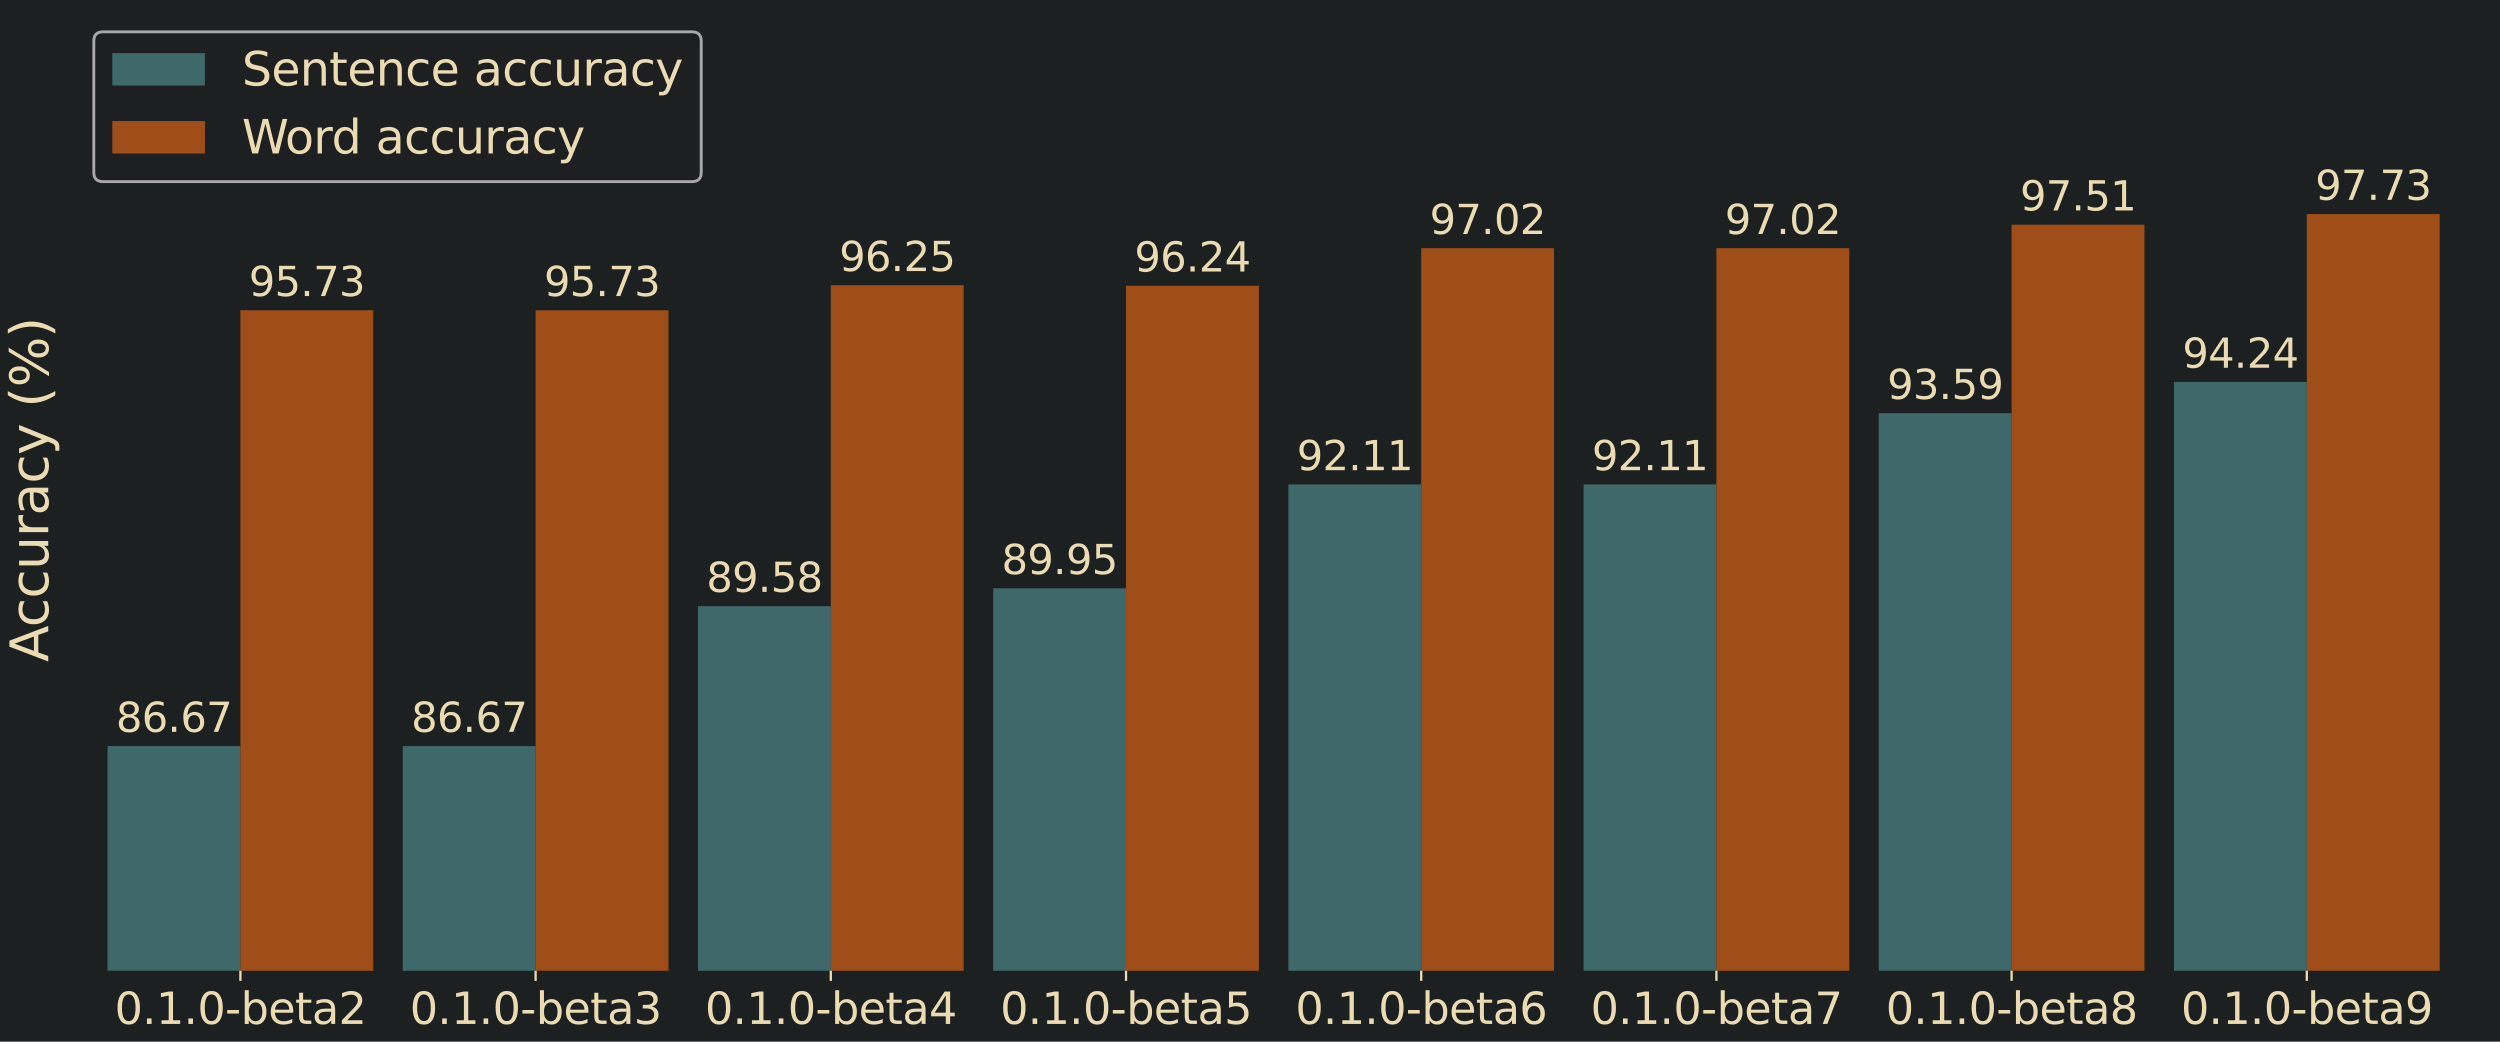 <?xml version="1.0" encoding="utf-8" standalone="no"?>
<!DOCTYPE svg PUBLIC "-//W3C//DTD SVG 1.1//EN"
  "http://www.w3.org/Graphics/SVG/1.1/DTD/svg11.dtd">
<svg xmlns:xlink="http://www.w3.org/1999/xlink" width="864pt" height="360pt" viewBox="0 0 864 360" xmlns="http://www.w3.org/2000/svg" version="1.1">
 <defs>
  <style type="text/css">*{stroke-linejoin: round; stroke-linecap: butt}</style>
 </defs>
 <g id="figure_1">
  <g id="patch_1">
   <path d="M 0 360 
L 864 360 
L 864 0 
L 0 0 
z
" style="fill: #1d2021"/>
  </g>
  <g id="axes_1">
   <g id="patch_2">
    <path d="M 24.421 335.483 
L 861 335.483 
L 861 3 
L 24.421 3 
z
" style="fill: #1d2021"/>
   </g>
   <g id="patch_3">
    <path d="M 37.174 1698.66 
L 83.083 1698.66 
L 83.083 257.848 
L 37.174 257.848 
z
" clip-path="url(#p8f7c60ce4b)" style="fill: #3e686a"/>
   </g>
   <g id="patch_4">
    <path d="M 139.195 1698.66 
L 185.105 1698.66 
L 185.105 257.848 
L 139.195 257.848 
z
" clip-path="url(#p8f7c60ce4b)" style="fill: #3e686a"/>
   </g>
   <g id="patch_5">
    <path d="M 241.217 1698.66 
L 287.127 1698.66 
L 287.127 209.472 
L 241.217 209.472 
z
" clip-path="url(#p8f7c60ce4b)" style="fill: #3e686a"/>
   </g>
   <g id="patch_6">
    <path d="M 343.239 1698.66 
L 389.149 1698.66 
L 389.149 203.321 
L 343.239 203.321 
z
" clip-path="url(#p8f7c60ce4b)" style="fill: #3e686a"/>
   </g>
   <g id="patch_7">
    <path d="M 445.261 1698.66 
L 491.171 1698.66 
L 491.171 167.413 
L 445.261 167.413 
z
" clip-path="url(#p8f7c60ce4b)" style="fill: #3e686a"/>
   </g>
   <g id="patch_8">
    <path d="M 547.283 1698.66 
L 593.192 1698.66 
L 593.192 167.413 
L 547.283 167.413 
z
" clip-path="url(#p8f7c60ce4b)" style="fill: #3e686a"/>
   </g>
   <g id="patch_9">
    <path d="M 649.304 1698.66 
L 695.214 1698.66 
L 695.214 142.809 
L 649.304 142.809 
z
" clip-path="url(#p8f7c60ce4b)" style="fill: #3e686a"/>
   </g>
   <g id="patch_10">
    <path d="M 751.326 1698.66 
L 797.236 1698.66 
L 797.236 132.003 
L 751.326 132.003 
z
" clip-path="url(#p8f7c60ce4b)" style="fill: #3e686a"/>
   </g>
   <g id="patch_11">
    <path d="M 83.083 1698.66 
L 128.993 1698.66 
L 128.993 107.233 
L 83.083 107.233 
z
" clip-path="url(#p8f7c60ce4b)" style="fill: #9f4e19"/>
   </g>
   <g id="patch_12">
    <path d="M 185.105 1698.66 
L 231.015 1698.66 
L 231.015 107.233 
L 185.105 107.233 
z
" clip-path="url(#p8f7c60ce4b)" style="fill: #9f4e19"/>
   </g>
   <g id="patch_13">
    <path d="M 287.127 1698.66 
L 333.037 1698.66 
L 333.037 98.589 
L 287.127 98.589 
z
" clip-path="url(#p8f7c60ce4b)" style="fill: #9f4e19"/>
   </g>
   <g id="patch_14">
    <path d="M 389.149 1698.66 
L 435.059 1698.66 
L 435.059 98.755 
L 389.149 98.755 
z
" clip-path="url(#p8f7c60ce4b)" style="fill: #9f4e19"/>
   </g>
   <g id="patch_15">
    <path d="M 491.171 1698.66 
L 537.08 1698.66 
L 537.08 85.788 
L 491.171 85.788 
z
" clip-path="url(#p8f7c60ce4b)" style="fill: #9f4e19"/>
   </g>
   <g id="patch_16">
    <path d="M 593.192 1698.66 
L 639.102 1698.66 
L 639.102 85.788 
L 593.192 85.788 
z
" clip-path="url(#p8f7c60ce4b)" style="fill: #9f4e19"/>
   </g>
   <g id="patch_17">
    <path d="M 695.214 1698.66 
L 741.124 1698.66 
L 741.124 77.643 
L 695.214 77.643 
z
" clip-path="url(#p8f7c60ce4b)" style="fill: #9f4e19"/>
   </g>
   <g id="patch_18">
    <path d="M 797.236 1698.66 
L 843.146 1698.66 
L 843.146 73.985 
L 797.236 73.985 
z
" clip-path="url(#p8f7c60ce4b)" style="fill: #9f4e19"/>
   </g>
   <g id="matplotlib.axis_1">
    <g id="xtick_1">
     <g id="line2d_1">
      <defs>
       <path id="mc0e2eb889c" d="M 0 0 
L 0 3.5 
" style="stroke: #ebdbb2; stroke-width: 0.8"/>
      </defs>
      <g>
       <use xlink:href="#mc0e2eb889c" x="83.083" y="335.483" style="fill: #ebdbb2; stroke: #ebdbb2; stroke-width: 0.8"/>
      </g>
     </g>
     <g id="text_1">
      <!-- 0.1.0-beta2 -->
      <g style="fill: #ebdbb2" transform="translate(39.61 353.88) scale(0.15 -0.15)">
       <defs>
        <path id="DejaVuSans-30" d="M 2034 4250 
Q 1547 4250 1301 3770 
Q 1056 3291 1056 2328 
Q 1056 1369 1301 889 
Q 1547 409 2034 409 
Q 2525 409 2770 889 
Q 3016 1369 3016 2328 
Q 3016 3291 2770 3770 
Q 2525 4250 2034 4250 
z
M 2034 4750 
Q 2819 4750 3233 4129 
Q 3647 3509 3647 2328 
Q 3647 1150 3233 529 
Q 2819 -91 2034 -91 
Q 1250 -91 836 529 
Q 422 1150 422 2328 
Q 422 3509 836 4129 
Q 1250 4750 2034 4750 
z
" transform="scale(0.016)"/>
        <path id="DejaVuSans-2e" d="M 684 794 
L 1344 794 
L 1344 0 
L 684 0 
L 684 794 
z
" transform="scale(0.016)"/>
        <path id="DejaVuSans-31" d="M 794 531 
L 1825 531 
L 1825 4091 
L 703 3866 
L 703 4441 
L 1819 4666 
L 2450 4666 
L 2450 531 
L 3481 531 
L 3481 0 
L 794 0 
L 794 531 
z
" transform="scale(0.016)"/>
        <path id="DejaVuSans-2d" d="M 313 2009 
L 1997 2009 
L 1997 1497 
L 313 1497 
L 313 2009 
z
" transform="scale(0.016)"/>
        <path id="DejaVuSans-62" d="M 3116 1747 
Q 3116 2381 2855 2742 
Q 2594 3103 2138 3103 
Q 1681 3103 1420 2742 
Q 1159 2381 1159 1747 
Q 1159 1113 1420 752 
Q 1681 391 2138 391 
Q 2594 391 2855 752 
Q 3116 1113 3116 1747 
z
M 1159 2969 
Q 1341 3281 1617 3432 
Q 1894 3584 2278 3584 
Q 2916 3584 3314 3078 
Q 3713 2572 3713 1747 
Q 3713 922 3314 415 
Q 2916 -91 2278 -91 
Q 1894 -91 1617 61 
Q 1341 213 1159 525 
L 1159 0 
L 581 0 
L 581 4863 
L 1159 4863 
L 1159 2969 
z
" transform="scale(0.016)"/>
        <path id="DejaVuSans-65" d="M 3597 1894 
L 3597 1613 
L 953 1613 
Q 991 1019 1311 708 
Q 1631 397 2203 397 
Q 2534 397 2845 478 
Q 3156 559 3463 722 
L 3463 178 
Q 3153 47 2828 -22 
Q 2503 -91 2169 -91 
Q 1331 -91 842 396 
Q 353 884 353 1716 
Q 353 2575 817 3079 
Q 1281 3584 2069 3584 
Q 2775 3584 3186 3129 
Q 3597 2675 3597 1894 
z
M 3022 2063 
Q 3016 2534 2758 2815 
Q 2500 3097 2075 3097 
Q 1594 3097 1305 2825 
Q 1016 2553 972 2059 
L 3022 2063 
z
" transform="scale(0.016)"/>
        <path id="DejaVuSans-74" d="M 1172 4494 
L 1172 3500 
L 2356 3500 
L 2356 3053 
L 1172 3053 
L 1172 1153 
Q 1172 725 1289 603 
Q 1406 481 1766 481 
L 2356 481 
L 2356 0 
L 1766 0 
Q 1100 0 847 248 
Q 594 497 594 1153 
L 594 3053 
L 172 3053 
L 172 3500 
L 594 3500 
L 594 4494 
L 1172 4494 
z
" transform="scale(0.016)"/>
        <path id="DejaVuSans-61" d="M 2194 1759 
Q 1497 1759 1228 1600 
Q 959 1441 959 1056 
Q 959 750 1161 570 
Q 1363 391 1709 391 
Q 2188 391 2477 730 
Q 2766 1069 2766 1631 
L 2766 1759 
L 2194 1759 
z
M 3341 1997 
L 3341 0 
L 2766 0 
L 2766 531 
Q 2569 213 2275 61 
Q 1981 -91 1556 -91 
Q 1019 -91 701 211 
Q 384 513 384 1019 
Q 384 1609 779 1909 
Q 1175 2209 1959 2209 
L 2766 2209 
L 2766 2266 
Q 2766 2663 2505 2880 
Q 2244 3097 1772 3097 
Q 1472 3097 1187 3025 
Q 903 2953 641 2809 
L 641 3341 
Q 956 3463 1253 3523 
Q 1550 3584 1831 3584 
Q 2591 3584 2966 3190 
Q 3341 2797 3341 1997 
z
" transform="scale(0.016)"/>
        <path id="DejaVuSans-32" d="M 1228 531 
L 3431 531 
L 3431 0 
L 469 0 
L 469 531 
Q 828 903 1448 1529 
Q 2069 2156 2228 2338 
Q 2531 2678 2651 2914 
Q 2772 3150 2772 3378 
Q 2772 3750 2511 3984 
Q 2250 4219 1831 4219 
Q 1534 4219 1204 4116 
Q 875 4013 500 3803 
L 500 4441 
Q 881 4594 1212 4672 
Q 1544 4750 1819 4750 
Q 2544 4750 2975 4387 
Q 3406 4025 3406 3419 
Q 3406 3131 3298 2873 
Q 3191 2616 2906 2266 
Q 2828 2175 2409 1742 
Q 1991 1309 1228 531 
z
" transform="scale(0.016)"/>
       </defs>
       <use xlink:href="#DejaVuSans-30"/>
       <use xlink:href="#DejaVuSans-2e" x="63.623"/>
       <use xlink:href="#DejaVuSans-31" x="95.41"/>
       <use xlink:href="#DejaVuSans-2e" x="159.033"/>
       <use xlink:href="#DejaVuSans-30" x="190.82"/>
       <use xlink:href="#DejaVuSans-2d" x="254.443"/>
       <use xlink:href="#DejaVuSans-62" x="290.527"/>
       <use xlink:href="#DejaVuSans-65" x="354.004"/>
       <use xlink:href="#DejaVuSans-74" x="415.527"/>
       <use xlink:href="#DejaVuSans-61" x="454.736"/>
       <use xlink:href="#DejaVuSans-32" x="516.016"/>
      </g>
     </g>
    </g>
    <g id="xtick_2">
     <g id="line2d_2">
      <g>
       <use xlink:href="#mc0e2eb889c" x="185.105" y="335.483" style="fill: #ebdbb2; stroke: #ebdbb2; stroke-width: 0.8"/>
      </g>
     </g>
     <g id="text_2">
      <!-- 0.1.0-beta3 -->
      <g style="fill: #ebdbb2" transform="translate(141.632 353.88) scale(0.15 -0.15)">
       <defs>
        <path id="DejaVuSans-33" d="M 2597 2516 
Q 3050 2419 3304 2112 
Q 3559 1806 3559 1356 
Q 3559 666 3084 287 
Q 2609 -91 1734 -91 
Q 1441 -91 1130 -33 
Q 819 25 488 141 
L 488 750 
Q 750 597 1062 519 
Q 1375 441 1716 441 
Q 2309 441 2620 675 
Q 2931 909 2931 1356 
Q 2931 1769 2642 2001 
Q 2353 2234 1838 2234 
L 1294 2234 
L 1294 2753 
L 1863 2753 
Q 2328 2753 2575 2939 
Q 2822 3125 2822 3475 
Q 2822 3834 2567 4026 
Q 2313 4219 1838 4219 
Q 1578 4219 1281 4162 
Q 984 4106 628 3988 
L 628 4550 
Q 988 4650 1302 4700 
Q 1616 4750 1894 4750 
Q 2613 4750 3031 4423 
Q 3450 4097 3450 3541 
Q 3450 3153 3228 2886 
Q 3006 2619 2597 2516 
z
" transform="scale(0.016)"/>
       </defs>
       <use xlink:href="#DejaVuSans-30"/>
       <use xlink:href="#DejaVuSans-2e" x="63.623"/>
       <use xlink:href="#DejaVuSans-31" x="95.41"/>
       <use xlink:href="#DejaVuSans-2e" x="159.033"/>
       <use xlink:href="#DejaVuSans-30" x="190.82"/>
       <use xlink:href="#DejaVuSans-2d" x="254.443"/>
       <use xlink:href="#DejaVuSans-62" x="290.527"/>
       <use xlink:href="#DejaVuSans-65" x="354.004"/>
       <use xlink:href="#DejaVuSans-74" x="415.527"/>
       <use xlink:href="#DejaVuSans-61" x="454.736"/>
       <use xlink:href="#DejaVuSans-33" x="516.016"/>
      </g>
     </g>
    </g>
    <g id="xtick_3">
     <g id="line2d_3">
      <g>
       <use xlink:href="#mc0e2eb889c" x="287.127" y="335.483" style="fill: #ebdbb2; stroke: #ebdbb2; stroke-width: 0.8"/>
      </g>
     </g>
     <g id="text_3">
      <!-- 0.1.0-beta4 -->
      <g style="fill: #ebdbb2" transform="translate(243.654 353.88) scale(0.15 -0.15)">
       <defs>
        <path id="DejaVuSans-34" d="M 2419 4116 
L 825 1625 
L 2419 1625 
L 2419 4116 
z
M 2253 4666 
L 3047 4666 
L 3047 1625 
L 3713 1625 
L 3713 1100 
L 3047 1100 
L 3047 0 
L 2419 0 
L 2419 1100 
L 313 1100 
L 313 1709 
L 2253 4666 
z
" transform="scale(0.016)"/>
       </defs>
       <use xlink:href="#DejaVuSans-30"/>
       <use xlink:href="#DejaVuSans-2e" x="63.623"/>
       <use xlink:href="#DejaVuSans-31" x="95.41"/>
       <use xlink:href="#DejaVuSans-2e" x="159.033"/>
       <use xlink:href="#DejaVuSans-30" x="190.82"/>
       <use xlink:href="#DejaVuSans-2d" x="254.443"/>
       <use xlink:href="#DejaVuSans-62" x="290.527"/>
       <use xlink:href="#DejaVuSans-65" x="354.004"/>
       <use xlink:href="#DejaVuSans-74" x="415.527"/>
       <use xlink:href="#DejaVuSans-61" x="454.736"/>
       <use xlink:href="#DejaVuSans-34" x="516.016"/>
      </g>
     </g>
    </g>
    <g id="xtick_4">
     <g id="line2d_4">
      <g>
       <use xlink:href="#mc0e2eb889c" x="389.149" y="335.483" style="fill: #ebdbb2; stroke: #ebdbb2; stroke-width: 0.8"/>
      </g>
     </g>
     <g id="text_4">
      <!-- 0.1.0-beta5 -->
      <g style="fill: #ebdbb2" transform="translate(345.676 353.88) scale(0.15 -0.15)">
       <defs>
        <path id="DejaVuSans-35" d="M 691 4666 
L 3169 4666 
L 3169 4134 
L 1269 4134 
L 1269 2991 
Q 1406 3038 1543 3061 
Q 1681 3084 1819 3084 
Q 2600 3084 3056 2656 
Q 3513 2228 3513 1497 
Q 3513 744 3044 326 
Q 2575 -91 1722 -91 
Q 1428 -91 1123 -41 
Q 819 9 494 109 
L 494 744 
Q 775 591 1075 516 
Q 1375 441 1709 441 
Q 2250 441 2565 725 
Q 2881 1009 2881 1497 
Q 2881 1984 2565 2268 
Q 2250 2553 1709 2553 
Q 1456 2553 1204 2497 
Q 953 2441 691 2322 
L 691 4666 
z
" transform="scale(0.016)"/>
       </defs>
       <use xlink:href="#DejaVuSans-30"/>
       <use xlink:href="#DejaVuSans-2e" x="63.623"/>
       <use xlink:href="#DejaVuSans-31" x="95.41"/>
       <use xlink:href="#DejaVuSans-2e" x="159.033"/>
       <use xlink:href="#DejaVuSans-30" x="190.82"/>
       <use xlink:href="#DejaVuSans-2d" x="254.443"/>
       <use xlink:href="#DejaVuSans-62" x="290.527"/>
       <use xlink:href="#DejaVuSans-65" x="354.004"/>
       <use xlink:href="#DejaVuSans-74" x="415.527"/>
       <use xlink:href="#DejaVuSans-61" x="454.736"/>
       <use xlink:href="#DejaVuSans-35" x="516.016"/>
      </g>
     </g>
    </g>
    <g id="xtick_5">
     <g id="line2d_5">
      <g>
       <use xlink:href="#mc0e2eb889c" x="491.171" y="335.483" style="fill: #ebdbb2; stroke: #ebdbb2; stroke-width: 0.8"/>
      </g>
     </g>
     <g id="text_5">
      <!-- 0.1.0-beta6 -->
      <g style="fill: #ebdbb2" transform="translate(447.698 353.88) scale(0.15 -0.15)">
       <defs>
        <path id="DejaVuSans-36" d="M 2113 2584 
Q 1688 2584 1439 2293 
Q 1191 2003 1191 1497 
Q 1191 994 1439 701 
Q 1688 409 2113 409 
Q 2538 409 2786 701 
Q 3034 994 3034 1497 
Q 3034 2003 2786 2293 
Q 2538 2584 2113 2584 
z
M 3366 4563 
L 3366 3988 
Q 3128 4100 2886 4159 
Q 2644 4219 2406 4219 
Q 1781 4219 1451 3797 
Q 1122 3375 1075 2522 
Q 1259 2794 1537 2939 
Q 1816 3084 2150 3084 
Q 2853 3084 3261 2657 
Q 3669 2231 3669 1497 
Q 3669 778 3244 343 
Q 2819 -91 2113 -91 
Q 1303 -91 875 529 
Q 447 1150 447 2328 
Q 447 3434 972 4092 
Q 1497 4750 2381 4750 
Q 2619 4750 2861 4703 
Q 3103 4656 3366 4563 
z
" transform="scale(0.016)"/>
       </defs>
       <use xlink:href="#DejaVuSans-30"/>
       <use xlink:href="#DejaVuSans-2e" x="63.623"/>
       <use xlink:href="#DejaVuSans-31" x="95.41"/>
       <use xlink:href="#DejaVuSans-2e" x="159.033"/>
       <use xlink:href="#DejaVuSans-30" x="190.82"/>
       <use xlink:href="#DejaVuSans-2d" x="254.443"/>
       <use xlink:href="#DejaVuSans-62" x="290.527"/>
       <use xlink:href="#DejaVuSans-65" x="354.004"/>
       <use xlink:href="#DejaVuSans-74" x="415.527"/>
       <use xlink:href="#DejaVuSans-61" x="454.736"/>
       <use xlink:href="#DejaVuSans-36" x="516.016"/>
      </g>
     </g>
    </g>
    <g id="xtick_6">
     <g id="line2d_6">
      <g>
       <use xlink:href="#mc0e2eb889c" x="593.192" y="335.483" style="fill: #ebdbb2; stroke: #ebdbb2; stroke-width: 0.8"/>
      </g>
     </g>
     <g id="text_6">
      <!-- 0.1.0-beta7 -->
      <g style="fill: #ebdbb2" transform="translate(549.719 353.88) scale(0.15 -0.15)">
       <defs>
        <path id="DejaVuSans-37" d="M 525 4666 
L 3525 4666 
L 3525 4397 
L 1831 0 
L 1172 0 
L 2766 4134 
L 525 4134 
L 525 4666 
z
" transform="scale(0.016)"/>
       </defs>
       <use xlink:href="#DejaVuSans-30"/>
       <use xlink:href="#DejaVuSans-2e" x="63.623"/>
       <use xlink:href="#DejaVuSans-31" x="95.41"/>
       <use xlink:href="#DejaVuSans-2e" x="159.033"/>
       <use xlink:href="#DejaVuSans-30" x="190.82"/>
       <use xlink:href="#DejaVuSans-2d" x="254.443"/>
       <use xlink:href="#DejaVuSans-62" x="290.527"/>
       <use xlink:href="#DejaVuSans-65" x="354.004"/>
       <use xlink:href="#DejaVuSans-74" x="415.527"/>
       <use xlink:href="#DejaVuSans-61" x="454.736"/>
       <use xlink:href="#DejaVuSans-37" x="516.016"/>
      </g>
     </g>
    </g>
    <g id="xtick_7">
     <g id="line2d_7">
      <g>
       <use xlink:href="#mc0e2eb889c" x="695.214" y="335.483" style="fill: #ebdbb2; stroke: #ebdbb2; stroke-width: 0.8"/>
      </g>
     </g>
     <g id="text_7">
      <!-- 0.1.0-beta8 -->
      <g style="fill: #ebdbb2" transform="translate(651.741 353.88) scale(0.15 -0.15)">
       <defs>
        <path id="DejaVuSans-38" d="M 2034 2216 
Q 1584 2216 1326 1975 
Q 1069 1734 1069 1313 
Q 1069 891 1326 650 
Q 1584 409 2034 409 
Q 2484 409 2743 651 
Q 3003 894 3003 1313 
Q 3003 1734 2745 1975 
Q 2488 2216 2034 2216 
z
M 1403 2484 
Q 997 2584 770 2862 
Q 544 3141 544 3541 
Q 544 4100 942 4425 
Q 1341 4750 2034 4750 
Q 2731 4750 3128 4425 
Q 3525 4100 3525 3541 
Q 3525 3141 3298 2862 
Q 3072 2584 2669 2484 
Q 3125 2378 3379 2068 
Q 3634 1759 3634 1313 
Q 3634 634 3220 271 
Q 2806 -91 2034 -91 
Q 1263 -91 848 271 
Q 434 634 434 1313 
Q 434 1759 690 2068 
Q 947 2378 1403 2484 
z
M 1172 3481 
Q 1172 3119 1398 2916 
Q 1625 2713 2034 2713 
Q 2441 2713 2670 2916 
Q 2900 3119 2900 3481 
Q 2900 3844 2670 4047 
Q 2441 4250 2034 4250 
Q 1625 4250 1398 4047 
Q 1172 3844 1172 3481 
z
" transform="scale(0.016)"/>
       </defs>
       <use xlink:href="#DejaVuSans-30"/>
       <use xlink:href="#DejaVuSans-2e" x="63.623"/>
       <use xlink:href="#DejaVuSans-31" x="95.41"/>
       <use xlink:href="#DejaVuSans-2e" x="159.033"/>
       <use xlink:href="#DejaVuSans-30" x="190.82"/>
       <use xlink:href="#DejaVuSans-2d" x="254.443"/>
       <use xlink:href="#DejaVuSans-62" x="290.527"/>
       <use xlink:href="#DejaVuSans-65" x="354.004"/>
       <use xlink:href="#DejaVuSans-74" x="415.527"/>
       <use xlink:href="#DejaVuSans-61" x="454.736"/>
       <use xlink:href="#DejaVuSans-38" x="516.016"/>
      </g>
     </g>
    </g>
    <g id="xtick_8">
     <g id="line2d_8">
      <g>
       <use xlink:href="#mc0e2eb889c" x="797.236" y="335.483" style="fill: #ebdbb2; stroke: #ebdbb2; stroke-width: 0.8"/>
      </g>
     </g>
     <g id="text_8">
      <!-- 0.1.0-beta9 -->
      <g style="fill: #ebdbb2" transform="translate(753.763 353.88) scale(0.15 -0.15)">
       <defs>
        <path id="DejaVuSans-39" d="M 703 97 
L 703 672 
Q 941 559 1184 500 
Q 1428 441 1663 441 
Q 2288 441 2617 861 
Q 2947 1281 2994 2138 
Q 2813 1869 2534 1725 
Q 2256 1581 1919 1581 
Q 1219 1581 811 2004 
Q 403 2428 403 3163 
Q 403 3881 828 4315 
Q 1253 4750 1959 4750 
Q 2769 4750 3195 4129 
Q 3622 3509 3622 2328 
Q 3622 1225 3098 567 
Q 2575 -91 1691 -91 
Q 1453 -91 1209 -44 
Q 966 3 703 97 
z
M 1959 2075 
Q 2384 2075 2632 2365 
Q 2881 2656 2881 3163 
Q 2881 3666 2632 3958 
Q 2384 4250 1959 4250 
Q 1534 4250 1286 3958 
Q 1038 3666 1038 3163 
Q 1038 2656 1286 2365 
Q 1534 2075 1959 2075 
z
" transform="scale(0.016)"/>
       </defs>
       <use xlink:href="#DejaVuSans-30"/>
       <use xlink:href="#DejaVuSans-2e" x="63.623"/>
       <use xlink:href="#DejaVuSans-31" x="95.41"/>
       <use xlink:href="#DejaVuSans-2e" x="159.033"/>
       <use xlink:href="#DejaVuSans-30" x="190.82"/>
       <use xlink:href="#DejaVuSans-2d" x="254.443"/>
       <use xlink:href="#DejaVuSans-62" x="290.527"/>
       <use xlink:href="#DejaVuSans-65" x="354.004"/>
       <use xlink:href="#DejaVuSans-74" x="415.527"/>
       <use xlink:href="#DejaVuSans-61" x="454.736"/>
       <use xlink:href="#DejaVuSans-39" x="516.016"/>
      </g>
     </g>
    </g>
   </g>
   <g id="matplotlib.axis_2">
    <g id="text_9">
     <!-- Accuracy (%) -->
     <g style="fill: #ebdbb2" transform="translate(16.677 228.767) rotate(-90) scale(0.18 -0.18)">
      <defs>
       <path id="DejaVuSans-41" d="M 2188 4044 
L 1331 1722 
L 3047 1722 
L 2188 4044 
z
M 1831 4666 
L 2547 4666 
L 4325 0 
L 3669 0 
L 3244 1197 
L 1141 1197 
L 716 0 
L 50 0 
L 1831 4666 
z
" transform="scale(0.016)"/>
       <path id="DejaVuSans-63" d="M 3122 3366 
L 3122 2828 
Q 2878 2963 2633 3030 
Q 2388 3097 2138 3097 
Q 1578 3097 1268 2742 
Q 959 2388 959 1747 
Q 959 1106 1268 751 
Q 1578 397 2138 397 
Q 2388 397 2633 464 
Q 2878 531 3122 666 
L 3122 134 
Q 2881 22 2623 -34 
Q 2366 -91 2075 -91 
Q 1284 -91 818 406 
Q 353 903 353 1747 
Q 353 2603 823 3093 
Q 1294 3584 2113 3584 
Q 2378 3584 2631 3529 
Q 2884 3475 3122 3366 
z
" transform="scale(0.016)"/>
       <path id="DejaVuSans-75" d="M 544 1381 
L 544 3500 
L 1119 3500 
L 1119 1403 
Q 1119 906 1312 657 
Q 1506 409 1894 409 
Q 2359 409 2629 706 
Q 2900 1003 2900 1516 
L 2900 3500 
L 3475 3500 
L 3475 0 
L 2900 0 
L 2900 538 
Q 2691 219 2414 64 
Q 2138 -91 1772 -91 
Q 1169 -91 856 284 
Q 544 659 544 1381 
z
M 1991 3584 
L 1991 3584 
z
" transform="scale(0.016)"/>
       <path id="DejaVuSans-72" d="M 2631 2963 
Q 2534 3019 2420 3045 
Q 2306 3072 2169 3072 
Q 1681 3072 1420 2755 
Q 1159 2438 1159 1844 
L 1159 0 
L 581 0 
L 581 3500 
L 1159 3500 
L 1159 2956 
Q 1341 3275 1631 3429 
Q 1922 3584 2338 3584 
Q 2397 3584 2469 3576 
Q 2541 3569 2628 3553 
L 2631 2963 
z
" transform="scale(0.016)"/>
       <path id="DejaVuSans-79" d="M 2059 -325 
Q 1816 -950 1584 -1140 
Q 1353 -1331 966 -1331 
L 506 -1331 
L 506 -850 
L 844 -850 
Q 1081 -850 1212 -737 
Q 1344 -625 1503 -206 
L 1606 56 
L 191 3500 
L 800 3500 
L 1894 763 
L 2988 3500 
L 3597 3500 
L 2059 -325 
z
" transform="scale(0.016)"/>
       <path id="DejaVuSans-20" transform="scale(0.016)"/>
       <path id="DejaVuSans-28" d="M 1984 4856 
Q 1566 4138 1362 3434 
Q 1159 2731 1159 2009 
Q 1159 1288 1364 580 
Q 1569 -128 1984 -844 
L 1484 -844 
Q 1016 -109 783 600 
Q 550 1309 550 2009 
Q 550 2706 781 3412 
Q 1013 4119 1484 4856 
L 1984 4856 
z
" transform="scale(0.016)"/>
       <path id="DejaVuSans-25" d="M 4653 2053 
Q 4381 2053 4226 1822 
Q 4072 1591 4072 1178 
Q 4072 772 4226 539 
Q 4381 306 4653 306 
Q 4919 306 5073 539 
Q 5228 772 5228 1178 
Q 5228 1588 5073 1820 
Q 4919 2053 4653 2053 
z
M 4653 2450 
Q 5147 2450 5437 2106 
Q 5728 1763 5728 1178 
Q 5728 594 5436 251 
Q 5144 -91 4653 -91 
Q 4153 -91 3862 251 
Q 3572 594 3572 1178 
Q 3572 1766 3864 2108 
Q 4156 2450 4653 2450 
z
M 1428 4353 
Q 1159 4353 1004 4120 
Q 850 3888 850 3481 
Q 850 3069 1003 2837 
Q 1156 2606 1428 2606 
Q 1700 2606 1854 2837 
Q 2009 3069 2009 3481 
Q 2009 3884 1853 4118 
Q 1697 4353 1428 4353 
z
M 4250 4750 
L 4750 4750 
L 1831 -91 
L 1331 -91 
L 4250 4750 
z
M 1428 4750 
Q 1922 4750 2215 4408 
Q 2509 4066 2509 3481 
Q 2509 2891 2217 2550 
Q 1925 2209 1428 2209 
Q 931 2209 642 2551 
Q 353 2894 353 3481 
Q 353 4063 643 4406 
Q 934 4750 1428 4750 
z
" transform="scale(0.016)"/>
       <path id="DejaVuSans-29" d="M 513 4856 
L 1013 4856 
Q 1481 4119 1714 3412 
Q 1947 2706 1947 2009 
Q 1947 1309 1714 600 
Q 1481 -109 1013 -844 
L 513 -844 
Q 928 -128 1133 580 
Q 1338 1288 1338 2009 
Q 1338 2731 1133 3434 
Q 928 4138 513 4856 
z
" transform="scale(0.016)"/>
      </defs>
      <use xlink:href="#DejaVuSans-41"/>
      <use xlink:href="#DejaVuSans-63" x="66.658"/>
      <use xlink:href="#DejaVuSans-63" x="121.639"/>
      <use xlink:href="#DejaVuSans-75" x="176.619"/>
      <use xlink:href="#DejaVuSans-72" x="239.998"/>
      <use xlink:href="#DejaVuSans-61" x="281.111"/>
      <use xlink:href="#DejaVuSans-63" x="342.391"/>
      <use xlink:href="#DejaVuSans-79" x="397.371"/>
      <use xlink:href="#DejaVuSans-20" x="456.551"/>
      <use xlink:href="#DejaVuSans-28" x="488.338"/>
      <use xlink:href="#DejaVuSans-25" x="527.352"/>
      <use xlink:href="#DejaVuSans-29" x="622.371"/>
     </g>
    </g>
   </g>
   <g id="text_10">
    <!-- 86.67 -->
    <g style="fill: #ebdbb2" transform="translate(40.089 252.936) scale(0.14 -0.14)">
     <use xlink:href="#DejaVuSans-38"/>
     <use xlink:href="#DejaVuSans-36" x="63.623"/>
     <use xlink:href="#DejaVuSans-2e" x="127.246"/>
     <use xlink:href="#DejaVuSans-36" x="159.033"/>
     <use xlink:href="#DejaVuSans-37" x="222.656"/>
    </g>
   </g>
   <g id="text_11">
    <!-- 86.67 -->
    <g style="fill: #ebdbb2" transform="translate(142.111 252.936) scale(0.14 -0.14)">
     <use xlink:href="#DejaVuSans-38"/>
     <use xlink:href="#DejaVuSans-36" x="63.623"/>
     <use xlink:href="#DejaVuSans-2e" x="127.246"/>
     <use xlink:href="#DejaVuSans-36" x="159.033"/>
     <use xlink:href="#DejaVuSans-37" x="222.656"/>
    </g>
   </g>
   <g id="text_12">
    <!-- 89.58 -->
    <g style="fill: #ebdbb2" transform="translate(244.132 204.56) scale(0.14 -0.14)">
     <use xlink:href="#DejaVuSans-38"/>
     <use xlink:href="#DejaVuSans-39" x="63.623"/>
     <use xlink:href="#DejaVuSans-2e" x="127.246"/>
     <use xlink:href="#DejaVuSans-35" x="159.033"/>
     <use xlink:href="#DejaVuSans-38" x="222.656"/>
    </g>
   </g>
   <g id="text_13">
    <!-- 89.95 -->
    <g style="fill: #ebdbb2" transform="translate(346.154 198.409) scale(0.14 -0.14)">
     <use xlink:href="#DejaVuSans-38"/>
     <use xlink:href="#DejaVuSans-39" x="63.623"/>
     <use xlink:href="#DejaVuSans-2e" x="127.246"/>
     <use xlink:href="#DejaVuSans-39" x="159.033"/>
     <use xlink:href="#DejaVuSans-35" x="222.656"/>
    </g>
   </g>
   <g id="text_14">
    <!-- 92.11 -->
    <g style="fill: #ebdbb2" transform="translate(448.176 162.501) scale(0.14 -0.14)">
     <use xlink:href="#DejaVuSans-39"/>
     <use xlink:href="#DejaVuSans-32" x="63.623"/>
     <use xlink:href="#DejaVuSans-2e" x="127.246"/>
     <use xlink:href="#DejaVuSans-31" x="159.033"/>
     <use xlink:href="#DejaVuSans-31" x="222.656"/>
    </g>
   </g>
   <g id="text_15">
    <!-- 92.11 -->
    <g style="fill: #ebdbb2" transform="translate(550.198 162.501) scale(0.14 -0.14)">
     <use xlink:href="#DejaVuSans-39"/>
     <use xlink:href="#DejaVuSans-32" x="63.623"/>
     <use xlink:href="#DejaVuSans-2e" x="127.246"/>
     <use xlink:href="#DejaVuSans-31" x="159.033"/>
     <use xlink:href="#DejaVuSans-31" x="222.656"/>
    </g>
   </g>
   <g id="text_16">
    <!-- 93.59 -->
    <g style="fill: #ebdbb2" transform="translate(652.22 137.897) scale(0.14 -0.14)">
     <use xlink:href="#DejaVuSans-39"/>
     <use xlink:href="#DejaVuSans-33" x="63.623"/>
     <use xlink:href="#DejaVuSans-2e" x="127.246"/>
     <use xlink:href="#DejaVuSans-35" x="159.033"/>
     <use xlink:href="#DejaVuSans-39" x="222.656"/>
    </g>
   </g>
   <g id="text_17">
    <!-- 94.24 -->
    <g style="fill: #ebdbb2" transform="translate(754.242 127.092) scale(0.14 -0.14)">
     <use xlink:href="#DejaVuSans-39"/>
     <use xlink:href="#DejaVuSans-34" x="63.623"/>
     <use xlink:href="#DejaVuSans-2e" x="127.246"/>
     <use xlink:href="#DejaVuSans-32" x="159.033"/>
     <use xlink:href="#DejaVuSans-34" x="222.656"/>
    </g>
   </g>
   <g id="text_18">
    <!-- 95.73 -->
    <g style="fill: #ebdbb2" transform="translate(85.999 102.322) scale(0.14 -0.14)">
     <use xlink:href="#DejaVuSans-39"/>
     <use xlink:href="#DejaVuSans-35" x="63.623"/>
     <use xlink:href="#DejaVuSans-2e" x="127.246"/>
     <use xlink:href="#DejaVuSans-37" x="159.033"/>
     <use xlink:href="#DejaVuSans-33" x="222.656"/>
    </g>
   </g>
   <g id="text_19">
    <!-- 95.73 -->
    <g style="fill: #ebdbb2" transform="translate(188.02 102.322) scale(0.14 -0.14)">
     <use xlink:href="#DejaVuSans-39"/>
     <use xlink:href="#DejaVuSans-35" x="63.623"/>
     <use xlink:href="#DejaVuSans-2e" x="127.246"/>
     <use xlink:href="#DejaVuSans-37" x="159.033"/>
     <use xlink:href="#DejaVuSans-33" x="222.656"/>
    </g>
   </g>
   <g id="text_20">
    <!-- 96.25 -->
    <g style="fill: #ebdbb2" transform="translate(290.042 93.677) scale(0.14 -0.14)">
     <use xlink:href="#DejaVuSans-39"/>
     <use xlink:href="#DejaVuSans-36" x="63.623"/>
     <use xlink:href="#DejaVuSans-2e" x="127.246"/>
     <use xlink:href="#DejaVuSans-32" x="159.033"/>
     <use xlink:href="#DejaVuSans-35" x="222.656"/>
    </g>
   </g>
   <g id="text_21">
    <!-- 96.24 -->
    <g style="fill: #ebdbb2" transform="translate(392.064 93.844) scale(0.14 -0.14)">
     <use xlink:href="#DejaVuSans-39"/>
     <use xlink:href="#DejaVuSans-36" x="63.623"/>
     <use xlink:href="#DejaVuSans-2e" x="127.246"/>
     <use xlink:href="#DejaVuSans-32" x="159.033"/>
     <use xlink:href="#DejaVuSans-34" x="222.656"/>
    </g>
   </g>
   <g id="text_22">
    <!-- 97.02 -->
    <g style="fill: #ebdbb2" transform="translate(494.086 80.877) scale(0.14 -0.14)">
     <use xlink:href="#DejaVuSans-39"/>
     <use xlink:href="#DejaVuSans-37" x="63.623"/>
     <use xlink:href="#DejaVuSans-2e" x="127.246"/>
     <use xlink:href="#DejaVuSans-30" x="159.033"/>
     <use xlink:href="#DejaVuSans-32" x="222.656"/>
    </g>
   </g>
   <g id="text_23">
    <!-- 97.02 -->
    <g style="fill: #ebdbb2" transform="translate(596.108 80.877) scale(0.14 -0.14)">
     <use xlink:href="#DejaVuSans-39"/>
     <use xlink:href="#DejaVuSans-37" x="63.623"/>
     <use xlink:href="#DejaVuSans-2e" x="127.246"/>
     <use xlink:href="#DejaVuSans-30" x="159.033"/>
     <use xlink:href="#DejaVuSans-32" x="222.656"/>
    </g>
   </g>
   <g id="text_24">
    <!-- 97.51 -->
    <g style="fill: #ebdbb2" transform="translate(698.13 72.731) scale(0.14 -0.14)">
     <use xlink:href="#DejaVuSans-39"/>
     <use xlink:href="#DejaVuSans-37" x="63.623"/>
     <use xlink:href="#DejaVuSans-2e" x="127.246"/>
     <use xlink:href="#DejaVuSans-35" x="159.033"/>
     <use xlink:href="#DejaVuSans-31" x="222.656"/>
    </g>
   </g>
   <g id="text_25">
    <!-- 97.73 -->
    <g style="fill: #ebdbb2" transform="translate(800.151 69.074) scale(0.14 -0.14)">
     <use xlink:href="#DejaVuSans-39"/>
     <use xlink:href="#DejaVuSans-37" x="63.623"/>
     <use xlink:href="#DejaVuSans-2e" x="127.246"/>
     <use xlink:href="#DejaVuSans-37" x="159.033"/>
     <use xlink:href="#DejaVuSans-33" x="222.656"/>
    </g>
   </g>
   <g id="legend_1">
    <g id="patch_19">
     <path d="M 35.621 62.77 
L 239.138 62.77 
Q 242.338 62.77 242.338 59.57 
L 242.338 14.2 
Q 242.338 11 239.138 11 
L 35.621 11 
Q 32.421 11 32.421 14.2 
L 32.421 59.57 
Q 32.421 62.77 35.621 62.77 
z
" style="fill: #1d2021; opacity: 0.8; stroke: #cccccc; stroke-linejoin: miter"/>
    </g>
    <g id="patch_20">
     <path d="M 38.821 29.558 
L 70.821 29.558 
L 70.821 18.358 
L 38.821 18.358 
z
" style="fill: #3e686a"/>
    </g>
    <g id="text_26">
     <!-- Sentence accuracy -->
     <g style="fill: #ebdbb2" transform="translate(83.621 29.558) scale(0.16 -0.16)">
      <defs>
       <path id="DejaVuSans-53" d="M 3425 4513 
L 3425 3897 
Q 3066 4069 2747 4153 
Q 2428 4238 2131 4238 
Q 1616 4238 1336 4038 
Q 1056 3838 1056 3469 
Q 1056 3159 1242 3001 
Q 1428 2844 1947 2747 
L 2328 2669 
Q 3034 2534 3370 2195 
Q 3706 1856 3706 1288 
Q 3706 609 3251 259 
Q 2797 -91 1919 -91 
Q 1588 -91 1214 -16 
Q 841 59 441 206 
L 441 856 
Q 825 641 1194 531 
Q 1563 422 1919 422 
Q 2459 422 2753 634 
Q 3047 847 3047 1241 
Q 3047 1584 2836 1778 
Q 2625 1972 2144 2069 
L 1759 2144 
Q 1053 2284 737 2584 
Q 422 2884 422 3419 
Q 422 4038 858 4394 
Q 1294 4750 2059 4750 
Q 2388 4750 2728 4690 
Q 3069 4631 3425 4513 
z
" transform="scale(0.016)"/>
       <path id="DejaVuSans-6e" d="M 3513 2113 
L 3513 0 
L 2938 0 
L 2938 2094 
Q 2938 2591 2744 2837 
Q 2550 3084 2163 3084 
Q 1697 3084 1428 2787 
Q 1159 2491 1159 1978 
L 1159 0 
L 581 0 
L 581 3500 
L 1159 3500 
L 1159 2956 
Q 1366 3272 1645 3428 
Q 1925 3584 2291 3584 
Q 2894 3584 3203 3211 
Q 3513 2838 3513 2113 
z
" transform="scale(0.016)"/>
      </defs>
      <use xlink:href="#DejaVuSans-53"/>
      <use xlink:href="#DejaVuSans-65" x="63.477"/>
      <use xlink:href="#DejaVuSans-6e" x="125"/>
      <use xlink:href="#DejaVuSans-74" x="188.379"/>
      <use xlink:href="#DejaVuSans-65" x="227.588"/>
      <use xlink:href="#DejaVuSans-6e" x="289.111"/>
      <use xlink:href="#DejaVuSans-63" x="352.49"/>
      <use xlink:href="#DejaVuSans-65" x="407.471"/>
      <use xlink:href="#DejaVuSans-20" x="468.994"/>
      <use xlink:href="#DejaVuSans-61" x="500.781"/>
      <use xlink:href="#DejaVuSans-63" x="562.061"/>
      <use xlink:href="#DejaVuSans-63" x="617.041"/>
      <use xlink:href="#DejaVuSans-75" x="672.021"/>
      <use xlink:href="#DejaVuSans-72" x="735.4"/>
      <use xlink:href="#DejaVuSans-61" x="776.514"/>
      <use xlink:href="#DejaVuSans-63" x="837.793"/>
      <use xlink:href="#DejaVuSans-79" x="892.773"/>
     </g>
    </g>
    <g id="patch_21">
     <path d="M 38.821 53.043 
L 70.821 53.043 
L 70.821 41.843 
L 38.821 41.843 
z
" style="fill: #9f4e19"/>
    </g>
    <g id="text_27">
     <!-- Word accuracy -->
     <g style="fill: #ebdbb2" transform="translate(83.621 53.043) scale(0.16 -0.16)">
      <defs>
       <path id="DejaVuSans-57" d="M 213 4666 
L 850 4666 
L 1831 722 
L 2809 4666 
L 3519 4666 
L 4500 722 
L 5478 4666 
L 6119 4666 
L 4947 0 
L 4153 0 
L 3169 4050 
L 2175 0 
L 1381 0 
L 213 4666 
z
" transform="scale(0.016)"/>
       <path id="DejaVuSans-6f" d="M 1959 3097 
Q 1497 3097 1228 2736 
Q 959 2375 959 1747 
Q 959 1119 1226 758 
Q 1494 397 1959 397 
Q 2419 397 2687 759 
Q 2956 1122 2956 1747 
Q 2956 2369 2687 2733 
Q 2419 3097 1959 3097 
z
M 1959 3584 
Q 2709 3584 3137 3096 
Q 3566 2609 3566 1747 
Q 3566 888 3137 398 
Q 2709 -91 1959 -91 
Q 1206 -91 779 398 
Q 353 888 353 1747 
Q 353 2609 779 3096 
Q 1206 3584 1959 3584 
z
" transform="scale(0.016)"/>
       <path id="DejaVuSans-64" d="M 2906 2969 
L 2906 4863 
L 3481 4863 
L 3481 0 
L 2906 0 
L 2906 525 
Q 2725 213 2448 61 
Q 2172 -91 1784 -91 
Q 1150 -91 751 415 
Q 353 922 353 1747 
Q 353 2572 751 3078 
Q 1150 3584 1784 3584 
Q 2172 3584 2448 3432 
Q 2725 3281 2906 2969 
z
M 947 1747 
Q 947 1113 1208 752 
Q 1469 391 1925 391 
Q 2381 391 2643 752 
Q 2906 1113 2906 1747 
Q 2906 2381 2643 2742 
Q 2381 3103 1925 3103 
Q 1469 3103 1208 2742 
Q 947 2381 947 1747 
z
" transform="scale(0.016)"/>
      </defs>
      <use xlink:href="#DejaVuSans-57"/>
      <use xlink:href="#DejaVuSans-6f" x="93.002"/>
      <use xlink:href="#DejaVuSans-72" x="154.184"/>
      <use xlink:href="#DejaVuSans-64" x="193.547"/>
      <use xlink:href="#DejaVuSans-20" x="257.023"/>
      <use xlink:href="#DejaVuSans-61" x="288.811"/>
      <use xlink:href="#DejaVuSans-63" x="350.09"/>
      <use xlink:href="#DejaVuSans-63" x="405.07"/>
      <use xlink:href="#DejaVuSans-75" x="460.051"/>
      <use xlink:href="#DejaVuSans-72" x="523.43"/>
      <use xlink:href="#DejaVuSans-61" x="564.543"/>
      <use xlink:href="#DejaVuSans-63" x="625.822"/>
      <use xlink:href="#DejaVuSans-79" x="680.803"/>
     </g>
    </g>
   </g>
  </g>
 </g>
 <defs>
  <clipPath id="p8f7c60ce4b">
   <rect x="24.421" y="3" width="836.579" height="332.482"/>
  </clipPath>
 </defs>
</svg>

